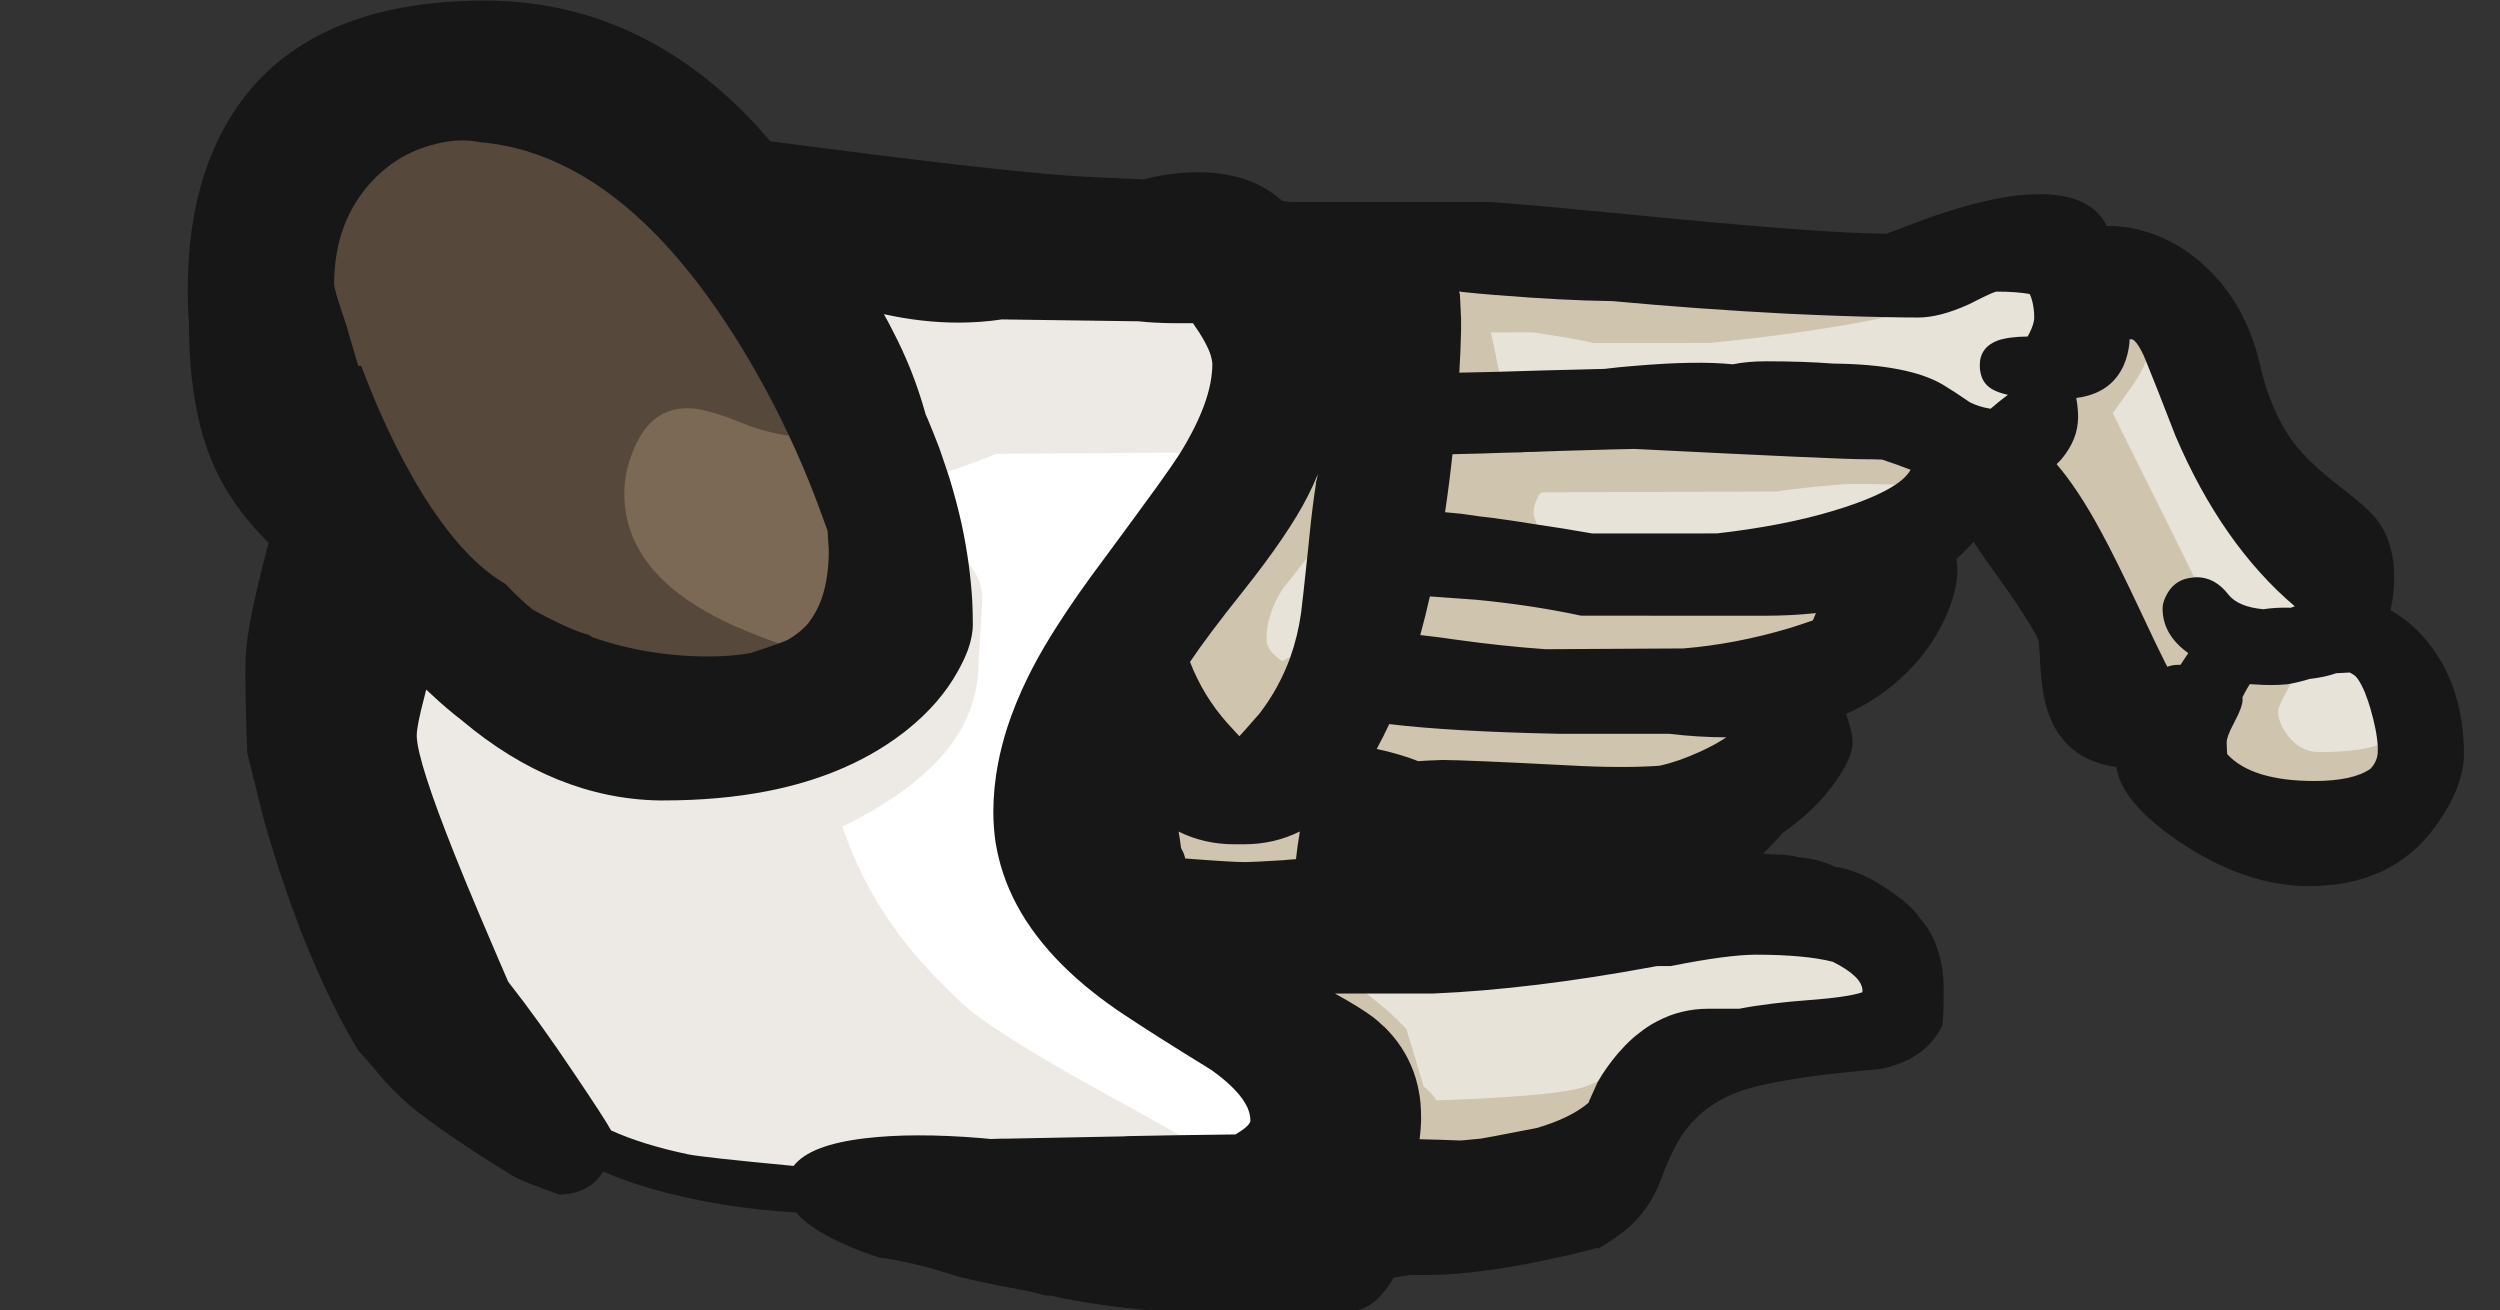 <svg xmlns="http://www.w3.org/2000/svg" width="500" height="262">
  <rect width="100%" height="100%" fill="#333333" stroke="none"/>
  <g fill="#E8E3D9">
    <path d="M370.557 95.791c-1.137 0-3.543.175-7.363.537-4.004.406-6.687.741-7.873.987l-46.713.163c-.266.052-.582.131-.953.237l-.156.045-.102.129c-1.133 1.456-1.707 3.199-1.707 5.183l.975 2.738.295.042c3.563.51 7.375 1.124 11.42 1.833h25.014l.026-.003c8.976-1.014 16.925-2.558 23.627-4.589 6.582-1.989 11.253-4.096 13.884-6.262l1.03-.848-1.333-.038c-3.586-.103-6.976-.154-10.071-.154zM255.725 117.195c-2.276 3.519-3.432 7.096-3.432 10.631 0 1.968 1.32 3.803 3.926 5.449l.276.175.271-.183c.721-.485 1.373-.854 1.938-1.099l.2-.086.072-.205c1.022-2.86 1.774-5.942 2.233-9.166.187-1.395.661-5.705 1.411-12.812l.188-1.765-1.08 1.408c-1.613 2.105-3.624 4.666-6.003 7.653zM285.047 118.262v1.86l1.86-1.86M235.302 164.951l-.967-.579.22 1.104c.049.248.1.523.149.822l.135.809.657-.488c.17-.127.363-.234.573-.317l1.04-.415-1.003-.498c-.293-.145-.56-.291-.804-.438zM366.971 191.439l-.1-.037c-3.78-.969-9.051-1.461-15.662-1.461-3.822 0-9.623.771-17.139 2.285l-2.825.006c-.31.053-.593.104-.847.154-16.049 2.977-30.787 4.77-43.784 5.323h-16.056l1.073.886c1.408 1.161 2.996 2.456 4.748 3.873 1.427 1.26 2.772 2.553 4.001 3.846.488 1.59 1.034 3.381 1.639 5.367.584 1.984 1.168 3.965 1.754 5.942l.037.127.097.092c.304.291.612.575.925.849.578.519 1.066 1.082 1.46 1.68l.033.734c1.514-.049 2.974-.103 4.383-.153 13.905-.554 22.806-1.433 26.467-2.618.728-.259 1.71-.662 3.005-1.232l.152-.066.081-.145c1.045-1.843 2.41-3.765 4.028-5.679l.334-.337c1.188-1.387 2.469-2.591 3.818-3.592 1.033-.838 2.156-1.561 3.35-2.156 2.959-1.578 6.238-2.379 9.744-2.379l6.265-.01c3.93-.756 8.702-1.342 14.187-1.743 5.479-.414 9.065-.974 10.961-1.709l.243-.095.063-.254c.06-.242.09-.514.09-.804-.002-2.307-2.137-4.496-6.525-6.694zM406.729 58.133l-.11-.219-.24-.047c-1.854-.361-4.244-.543-7.103-.543-.262 0-.805 0-5.92 2.634-3.725 1.689-6.986 2.546-9.696 2.546-1.981 0-4.104-.025-6.312-.076l-.056-.001-.056.011c-11 2.22-23.002 3.96-35.627 5.169H318.82c-2.062-.509-6.079-1.224-12.021-2.132h-9.83l1.834 8.87c-.113.013-.224.031-.328.052l.113.99c6.309-.206 13.816-.41 22.365-.612 2.027-.254 4.068-.458 6.074-.608 8.15-.706 14.709-.809 19.479-.306l.077.008.076-.016c1.936-.397 4.156-.598 6.604-.598 4.896 0 9.366.153 13.325.457 9.915.1 17.16 1.485 21.535 4.12 1.349.799 3.106 1.946 5.272 3.438 1.365.735 2.983 1.241 4.813 1.503l.231.033.176-.158c1.049-.95 2.342-1.99 3.805-3.065.271-.162.516-.324.73-.488l.926-.702-1.145-.19c-1.472-.244-2.632-.563-3.463-.955-1.695-.734-2.519-2.104-2.519-4.189 0-1.97.965-3.286 2.938-4.02 1.41-.487 3.406-.734 5.93-.734h.311l.139-.277c.146-.293.293-.562.453-.832.744-1.436 1.122-2.692 1.122-3.734 0-1.467-.213-2.876-.642-4.212-.153-.427-.311-.798-.471-1.117zM476.555 149.359c-.103-2.217-.622-4.922-1.543-8.041-.306-1.022-.618-1.935-.919-2.68-.154-.471-.344-.928-.552-1.346-.529-1.163-1.098-2.078-1.727-2.759-.442-.388-.971-.722-1.568-.994l-.11-.051-.122.007c-1.018.052-1.982.104-2.896.152l-.141.027c-1.528.542-3.283.918-5.216 1.117l-.102.021c-1.243.397-2.555.726-3.898.975l-.216.039-.117.188c-.261.416-.523.892-.774 1.396-1.833 3.31-2.045 4.288-2.045 4.735 0 1.832.728 3.703 2.154 5.554 1.818 2.46 4.234 3.707 7.184 3.707 5.312 0 9.442-.522 12.28-1.554l.347-.125-.019-.368zM457.852 122.537h.382l.136-.019c.368-.104.735-.235 1.126-.402l.156-.105c.127-.126.254-.234.382-.318l.561-.372-.518-.43c-9.797-8.139-17.899-19.633-24.077-34.149-2.685-6.941-4.531-11.634-5.486-13.945-.306-.765-.586-1.453-.842-2.064l-.502-1.199-.431 1.227c-.642 1.827-1.697 3.813-3.135 5.894-1.37 1.928-2.716 3.806-4.035 5.632l-.178.245.136.271c7.217 14.482 12.804 25.733 16.604 33.438l.17.344.376-.075c.225-.044.441-.066.664-.066 2.141 0 3.954 1.008 5.552 3.088 1.503 1.879 4.104 2.993 7.735 3.309l.061.005.059-.009c1.362-.207 2.784-.312 4.229-.312.284 0 .572.004.875.012zM431.428 131.553l.61 1.221c.258.516.514 1.004.771 1.467l.232.418.428-.215c.638-.317 1.381-.479 2.213-.479l.07-.995c-1.017-.146-2.051-.44-3.071-.879l-1.253-.538z"/>
  </g>
  <g fill="#CFC4AD">
    <path d="M333.841 145.761h-22.079c-14.492-.303-25.982-.969-34.15-1.978l-.362-.045-.153.33c-.953 2.062-1.947 4.022-2.953 5.834l-.332.599.67.135c3.265.653 6.26 1.517 8.903 2.565l.106.042.113-.009c1.426-.101 2.981-.178 4.621-.229 2.156-.05 10.719.309 25.402 1.064 3.837.218 7.408.326 10.611.326 2.809 0 5.41-.084 7.804-.26 2.608-.563 5.463-1.548 8.481-2.931 2.666-1.229 4.902-2.53 6.646-3.865l1.223-.937-1.539.039c-4.022.105-8.361-.123-13.012-.68zM316.854 217.389c-3.562 1.151-12.371 2.016-26.184 2.563-1.096.041-2.225.082-3.384.121-.466-.767-1.065-1.479-1.79-2.13-.271-.237-.539-.481-.803-.73-.572-1.936-1.144-3.872-1.715-5.816-.621-2.039-1.179-3.869-1.677-5.485l-.034-.112-.08-.085c-1.271-1.343-2.666-2.687-4.162-4.007-1.767-1.43-3.351-2.723-4.756-3.881l-.14-.114h-9.103l1.755.94c4.177 2.24 7.27 4.109 9.188 5.556.361.274.682.534.965.78.349.301.684.609 1.016.941.338.313.658.633.966.963l.511.524c2.205 2.506 3.801 5.36 4.746 8.495.457 1.521.771 3.143.934 4.811.074.896.11 1.83.11 2.776 0 1.538-.126 3.142-.375 4.763l-.087.564.571.012c2.965.061 5.884.148 8.674.266l.029.002 1.024-.08c1.024-.088 2.094-.188 3.155-.303.124 0 .354 0 11.414-2.152 4.722-1.385 8.372-3.188 10.853-5.36l.119-.103.037-.151c.057-.229.1-.323.124-.375l1.513-3.406.783-1.55-1.277.563c-1.253.549-2.241.956-2.92 1.2zM290.913 58.738c0 .108.024.219.082.352l.222 3.914v2.961c-.051 2.646-.179 5.688-.38 9.045l-.032.541 7.865-.174c.221-.043.471-.066.741-.066h.614l-1.828-8.836 8.525-.005c5.895.906 9.902 1.62 11.914 2.123l.061.015 22.961-.002c12.705-1.214 24.742-2.959 35.775-5.186l4.506-.909-4.596-.081c-5.68-.1-12.363-.331-19.863-.686-11.732-.607-23.465-1.453-34.905-2.515-6.813-.101-14.31-.484-22.265-1.139-.426-.054-.798-.092-1.164-.078-2.359-.196-4.543-.398-6.487-.602-.185-.057-.37-.083-.464-.076-.283-.057-.599-.086-.936-.086h-.588l.096.581c.049.301.1.629.146.909zM248.908 167.852h-2.132c-3.811 0-7.4-.828-10.669-2.461l-.201-.102-.208.084c-.291.115-.559.266-.799.443l-.249.186.056.307c.2 1.102.378 2.295.528 3.549l.065.192c.467.798.727 1.47.769 1.957v.615l.461.036c6.535.514 10.634.764 12.531.764.917 0 3.418-.125 7.672-.384.895-.101 1.884-.177 2.938-.228l.431-.021.043-.429c.254-2.416.586-4.733.985-6.891l.192-1.039-.924.508c-3.514 1.934-7.379 2.914-11.489 2.914zM264.188 96.628c.035-.086.058-.166.067-.24.206-.684.361-1.597.458-2.685.133-.833.225-1.774.271-2.796l.18-3.778-1.155 3.601c-.87 2.716-2.001 5.434-3.358 8.079-2.461 4.872-6.748 11.172-12.742 18.727-4.862 6.081-8.523 10.962-10.88 14.51l-.142.214.091.239c1.802 4.748 4.41 9.056 7.751 12.801.917 1.021 1.808 1.987 2.684 2.915l.223.223h.498l.148-.155c.859-.908 1.761-1.914 2.671-2.978.563-.613 1.126-1.254 1.702-1.937 2.66-3.429 4.787-7.291 6.322-11.484l.397-1.089-1.065.458c-.556.239-1.154.569-1.824 1.004-2.117-1.402-3.19-2.891-3.19-4.43 0-3.339 1.101-6.733 3.242-10.047 2.354-2.952 4.368-5.517 5.985-7.625l.086-.113.016-.143c.081-.846.169-1.734.266-2.664.402-3.973.838-7.449 1.299-10.409v-.198h-.001zM438.617 116.518l.738-.056-.328-.664c-3.778-7.659-9.319-18.818-16.474-33.171 1.267-1.75 2.553-3.549 3.867-5.399 1.492-2.161 2.589-4.226 3.259-6.137l.067-.193-.086-.185c-1.236-2.64-2.3-3.869-3.347-3.869-.335 0-.672.028-1 .085l-.414.071.002 1.364c-.146 1.563-.517 3.022-1.102 4.335-1.608 3.564-4.616 5.511-9.188 5.954l-.551.053.107.542c.297 1.479.447 2.882.447 4.169 0 2.71-1.037 5.318-3.071 7.742-.394.441-.813.862-1.254 1.253l-.372.33.328.374c2.906 3.309 5.936 7.865 9.002 13.546 1.868 3.383 4.656 9.012 8.287 16.728 1.773 3.8 3.288 6.956 4.501 9.381l.082.164.168.072c1.102.473 2.221.791 3.396.954h.961l.147-.231c.698-1.099 1.36-2.092 1.966-2.952l.295-.418-.425-.285c-3.391-2.277-5.11-5.084-5.11-8.345 0-.816.31-1.727.919-2.711.937-1.54 2.304-2.359 4.183-2.501zM352.885 122.147h-36.511c-6.578-1.415-13.679-2.491-21.119-3.199-3.806-.252-6.979-.482-9.515-.685l-.23-.018-.419.419-.032.142c-.656 2.932-1.371 5.794-2.125 8.506l-.158.57.589.061c2.426.254 5.032.586 7.752.989 6.141.862 12.175 1.504 17.935 1.908l.02.001 27.631-.155c7.004-.558 14.268-1.947 21.592-4.134 1.842-.58 3.416-1.104 4.816-1.607l.195-.07.088-.188c.412-.875.752-1.712 1.014-2.492l.25-.748-.783.092c-3.427.404-7.123.608-10.99.608zM475.885 148.914c-2.728.99-6.744 1.493-11.938 1.493-2.65 0-4.736-1.08-6.386-3.31-1.296-1.681-1.952-3.347-1.952-4.951 0-.293.249-1.234 1.93-4.271.246-.494.494-.94.738-1.329l.479-.766h-.904c-.188 0-.376.027-.56.085-2.027.192-4.192.192-6.602-.009-.277 0-.558-.022-.832-.069l-.273-.046-.184.208c-.441.498-1.063 1.556-1.899 3.231l-.092.184.063.195c.034.104.052.203.052.301 0 .566-.268 1.738-1.539 4.104-1.117 2.074-1.661 3.548-1.661 4.503 0 .104.024.745.078 1.904 0 .301.028.564.09.809l.03.119.082.092c3.436 3.852 9.584 5.805 18.272 5.805 5.414 0 9.408-.903 11.871-2.686l.076-.068c1.147-1.258 1.729-2.678 1.729-4.221v-1.553l-.668.246zM376.652 90.941l-.133-.024c-1.213-.052-2.527-.078-3.906-.078-3.295 0-18.662-.691-45.703-2.056-.934 0-5.756.128-14.34.381-1.369.051-2.842.101-4.426.152-.945.051-1.859.077-2.717.077-.434 0-.818.028-1.074.076-2.871.05-5.541.126-7.924.228-2.388.052-4.521.103-6.402.153l-.438.012-.046.435c-.452 4.267-.989 8.463-1.597 12.47l-.001.6h.581l.169.048c1.016.102 2.085.203 3.249.308.16 0 .326.021.539.07l3.207.458c.814.102 1.68.205 2.587.304 2.698.357 5.614.792 8.669 1.293l.846.138-1.104-3.005c.017-1.661.486-3.123 1.397-4.352.271-.074.494-.131.618-.164l46.713-.163c1.252-.249 3.901-.58 7.871-.982 3.732-.353 6.178-.532 7.266-.532 3.09 0 6.467.051 10.041.153l.193.005.146-.126c1.119-.959 1.906-1.941 2.342-2.918l.21-.474-1.247-.5c-1.836-.712-3.717-1.382-5.586-1.987z"/>
  </g>
  <path fill="#FFF" d="M250.432 221.164c-1.114-2.506-3.656-5.189-7.584-7.993-7.473-4.595-13.414-8.358-17.657-11.187-2.025-1.35-3.962-2.75-5.757-4.168-9.032-7.096-15.037-14.987-17.85-23.453-.331-.994-.622-2.006-.865-3.008-.234-.973-.437-1.961-.601-2.929-.299-1.97-.451-3.995-.451-6.019 0-3.137.317-6.372.943-9.617.446-2.301 1.056-4.665 1.813-7.023 1.05-3.227 2.413-6.547 4.05-9.875 1.194-2.447 2.686-5.138 4.433-7.997.413-.673.842-1.355 1.291-2.049 2.573-4.054 5.705-8.541 9.312-13.34 4.693-6.351 8.385-11.388 10.974-14.976 2.017-2.828 3.379-4.795 4.053-5.85.302-.48.595-.952.879-1.415l.471-.768-38.797.274-.188.038c-3.06 1.267-6.495 2.531-10.21 3.757l-.473.156.723 2.218c.927 3.015 1.731 6.039 2.388 8.984.573 2.668 1.045 5.347 1.403 7.962l.02.141.09.109c1.743 2.116 2.627 4.29 2.627 6.461l.001.314c-.055 1.004-.246 4.216-.571 9.629-.063.899-.126 1.865-.191 2.93 0 4.771-1.22 9.26-3.624 13.342-.541.914-1.158 1.832-1.836 2.734-1.139 1.52-2.492 3.021-4.021 4.473-4.296 4.106-10.212 8.012-17.583 11.604l-.396.191.141.418c.113.334.228.666.345.996.656 1.869 1.365 3.699 2.107 5.439.332.768.678 1.523 1.034 2.26 1.519 3.271 3.234 6.381 5.099 9.241.473.728.975 1.463 1.498 2.198h-.038l.573.793c.321.443.653.892.996 1.341 2.291 3.042 4.944 6.12 7.885 9.147 1.358 1.406 2.787 2.811 4.24 4.164.23.223.461.439.692.653.111.104.231.21.349.31.239.218.5.438.774.66 1.981 1.674 4.947 3.765 8.815 6.209 1.163.74 2.41 1.516 3.741 2.328 4.265 2.58 9.461 5.558 15.436 8.844.623.355 1.26.713 1.909 1.067.056.031.108.063.199.119.277.147.553.297.829.451l.745.382v-.005c4.295 2.388 7.943 4.435 10.946 6.136l.118.067.135-.002c4.012-.052 7.846-.103 11.503-.152l.164-.002.13-.099c.193-.146.365-.268.493-.354 2.034-1.243 2.981-2.298 2.981-3.321-.003-.952-.222-1.941-.655-2.938z"/>
  <g fill="#EDEAE5">
    <path d="M224.357 220.549l-.743-.375v.008c-.021-.011-.043-.021-.064-.033-.071-.047-.144-.09-.225-.135-.647-.354-1.278-.707-1.903-1.064-5.97-3.284-11.153-6.254-15.405-8.825-1.324-.81-2.565-1.581-3.726-2.317-3.83-2.423-6.759-4.483-8.713-6.138-.267-.215-.514-.425-.753-.642-.117-.098-.224-.192-.326-.289-.228-.209-.454-.424-.685-.646-1.447-1.348-2.863-2.738-4.21-4.134-2.913-2.999-5.539-6.045-7.806-9.056-.135-.178-.269-.354-.4-.53h.037l-.584-.796c-.721-.98-1.407-1.975-2.041-2.948-1.84-2.821-3.532-5.89-5.034-9.124-.354-.73-.694-1.475-1.019-2.227-.733-1.717-1.434-3.526-2.083-5.377-.067-.188-.133-.379-.199-.569 7.28-3.584 13.146-7.479 17.438-11.584 1.569-1.486 2.959-3.032 4.131-4.597.7-.93 1.338-1.881 1.898-2.825 2.497-4.239 3.763-8.9 3.762-13.82.064-1.03.127-1.994.19-2.895.326-5.421.516-8.634.572-9.667v-.342c0-2.41-.961-4.798-2.856-7.097l-1.119-1.358.237 1.743c.335 2.457.577 4.917.719 7.307.076 1.582.114 3.176.114 4.737 0 1.41-.311 2.993-.921 4.701-.481 1.304-1.149 2.714-1.987 4.198-2.292 4.138-5.608 7.958-9.854 11.354-.286.229-.575.455-.867.678-3.912 2.996-8.37 5.511-13.251 7.475-4.082 1.652-8.562 2.964-13.315 3.896-6.262 1.232-13.201 1.857-20.623 1.857h-.906c-13.598-.227-26.64-5.518-38.78-15.74-2.079-1.6-4.155-3.369-6.174-5.266-.52-.48-1.037-.973-1.55-1.477l-.601-.59-.231.811c-.205.719-.41 1.512-.612 2.371-1.036 3.938-1.54 6.497-1.54 7.82v.406c.185 3.596 2.638 11.272 7.5 23.469l.305.762c1.425 3.58 3.066 7.557 4.878 11.816.705 1.676 1.442 3.401 2.21 5.182l1.562 3.656c.648 1.508 1.296 3.006 1.943 4.498l.066.109c4.094 5.205 8.494 11.32 13.08 18.176 4.28 6.336 6.807 10.239 7.512 11.604l.079.153.157.07c4.253 1.952 9.542 3.604 15.721 4.91 1.966.414 9.011 1.189 21.537 2.37l.284.026.167-.23c1.962-2.698 6.612-4.501 13.823-5.357 6.318-.748 14.017-.762 22.86-.037l2.086.192c1.207-.051 2.455-.075 3.721-.075l1.943-.039c7.649-.154 14.835-.295 21.556-.418l.479-.047c3.454-.058 6.786-.119 9.995-.183l1.821-.036-1.584-.898c-3.173-1.8-7.071-3.985-11.693-6.552zM243.141 70.895c-.566-1.861-1.872-4.229-3.88-7.04l-.149-.209h-3.685c-1.482 0-2.908-.038-4.241-.114-1.16-.057-2.277-.146-3.369-.267l-27.503-.375c-7.722 1.154-15.936.721-24.415-1.286l-1.128-.267.58 1.004c.844 1.459 1.647 2.95 2.389 4.436 1.214 2.337 2.322 4.732 3.294 7.118l.303.756c1.051 2.679 1.968 5.418 2.72 8.119.026.111.053.217.104.39l.228.53c.075.177.155.351.228.494.816 1.946 1.596 3.9 2.31 5.791.086.257.176.516.27.772.413 1.155.805 2.305 1.176 3.452l.155.479.478-.158c3.702-1.221 7.13-2.481 10.189-3.745l38.08-.269.144-.241c1.217-2.031 2.264-4.008 3.111-5.875 1.653-3.616 2.616-6.953 2.861-9.909.053-.531.079-1.06.079-1.573-.003-.597-.112-1.273-.329-2.013z"/>
  </g>
  <path fill="#7B6855" d="M166.57 107.169c-.011-.367-.023-.725-.039-1.074l-.029-.146c-.766-2.143-1.664-4.58-2.67-7.249-.313-.806-.63-1.607-.955-2.405-.91-2.269-1.874-4.543-2.865-6.762-.464-1.023-.935-2.04-1.412-3.053l-.114-.241-.263-.04c-3.397-.52-6.345-1.278-8.756-2.252-5.265-2.198-9.277-3.313-11.924-3.313-5.064 0-8.881 2.686-11.347 7.984-.385.833-.724 1.668-1.008 2.482-.878 2.524-1.323 5.066-1.323 7.554 0 .872.039 1.745.117 2.602.897 8.71 6.44 16.041 16.471 21.785 2.415 1.403 5.139 2.733 8.097 3.954 1.965.811 4.316 1.722 6.987 2.709l.17.063.171-.062c.692-.248 1.381-.521 2.094-.833 1.771-.991 3.277-2.207 4.494-3.635.563-.729 1.077-1.52 1.526-2.347.261-.467.512-.967.745-1.49 1.342-3.046 2.022-6.907 2.021-11.513-.07-.96-.133-1.873-.188-2.718z"/>
  <path fill="#56483A" d="M127.104 89.038c2.319-4.982 5.733-7.404 10.439-7.404 2.514 0 6.396 1.089 11.543 3.238 2.489 1.006 5.512 1.785 8.985 2.316l.926.142-.398-.848c-2.175-4.639-4.553-9.188-7.064-13.517-.787-1.379-1.609-2.769-2.445-4.127-1.052-1.717-2.119-3.388-3.17-4.965-.445-.677-.892-1.338-1.362-2.023l-.129-.194c-4.007-5.827-8.177-10.975-12.394-15.3C120.9 34.89 108.851 28.535 96.287 27.475c-2.904-.622-6.112-.492-9.516.384-5.719 1.392-10.576 4.499-14.439 9.237-2.21 2.735-3.88 5.84-4.963 9.227-1.026 3.222-1.547 6.784-1.547 10.587 0 .492.271 1.945 2.609 8.821l.496 1.754c.591 2.02 1.238 4.204 1.944 6.556l.195.651.54-.364c1.973 5.196 4.145 10.199 6.457 14.874 1.274 2.549 2.573 4.979 3.861 7.226 4.594 7.944 9.36 14.012 14.166 18.033 1.434 1.204 2.897 2.245 4.349 3.097 1.768 1.865 3.586 3.579 5.476 5.144l.612.343c1.474.823 2.995 1.61 4.523 2.339 1.333.632 2.674 1.226 4.007 1.77.699.25 1.481.503 2.326.752.217.132.414.264.59.396l.136.072c7.485 2.597 15.408 3.914 23.549 3.914 3.163 0 6.063-.233 8.681-.708 1.402-.439 2.818-.916 4.2-1.412.256-.086.514-.177.761-.268l1.914-.643-1.328-.491c-2.659-.983-4.999-1.891-6.952-2.697-2.917-1.203-5.6-2.513-7.979-3.896-9.738-5.577-15.113-12.649-15.975-21.016-.075-.821-.113-1.664-.113-2.505 0-2.376.426-4.807 1.267-7.225.272-.781.599-1.586.97-2.389z"/>
  <path fill="#171717" d="M487.214 130.673c-2.447-3.693-5.518-6.604-9.13-8.655.502-2.013.757-4.233.757-6.607 0-4.509-1.135-8.325-3.374-11.345-1.259-1.679-3.832-3.979-7.863-7.028-3.858-3.007-6.827-5.847-8.818-8.436-3.091-4.138-5.368-9.379-6.77-15.579-1.688-7.42-4.935-13.626-9.647-18.442-4.058-4.21-8.798-7.075-14.099-8.516-2.451-.638-4.773-.934-6.9-.866-2.104-4.221-6.567-6.36-13.27-6.36-.597 0-1.211.017-1.832.049-1.843.051-3.894.284-6.093.693-4.522.813-9.728 2.282-15.478 4.367-6.075 2.341-7.305 2.753-7.438 2.786-7.563 0-22.616-1.076-44.741-3.198-21.5-2.104-32.937-3.127-34.963-3.127l-39.432.008c-.57-.086-1.133-.169-1.688-.247l-.189-.167c-4.395-3.877-10.339-5.736-17.635-5.535-3.371.086-6.716.56-9.943 1.408-7.16-.315-11.283-.506-12.258-.567-8-.458-22.085-1.943-41.859-4.416-8.966-1.152-15.806-2.031-20.523-2.641-1.648-1.987-3.46-3.971-5.39-5.9C133.881 7.599 116.489.118 96.943.118 69.226.118 50.9 10.345 42.475 30.513c-2.701 6.42-4.302 13.806-4.76 21.949-.255 4.167-.229 8.317.075 12.295 0 12.564 2.043 22.893 6.074 30.701 2.409 4.618 5.727 9.023 9.863 13.099-2.792 10.451-4.335 18.001-4.587 22.448-.153 3.353-.051 9.902.304 19.447 0 .108 0 .212 3.294 13.389.667 2.357 1.373 4.72 2.097 7.019l.229.76.128.316c.335 1.17.717 2.352 1.134 3.508 1.221 3.662 2.505 7.258 3.818 10.689.863 2.182 1.761 4.364 2.671 6.488.591 1.378 1.19 2.729 1.799 4.054l1.907 4.005c1.65 3.35 3.361 6.488 5.143 9.408 1.285 1.424 2.973 3.379 5.027 5.826 2.243 2.499 4.546 4.672 6.847 6.46 5.012 3.851 11.434 8.165 19.074 12.819 1.022.668 4.034 1.881 9.21 3.711l.089.031.095-.004c3.95-.142 6.854-1.705 8.64-4.651 2.586 1.192 5.761 2.339 9.447 3.411 8.987 2.593 18.79 4.209 29.142 4.807 2.381 2.826 6.966 5.51 13.636 7.98.921.334 1.863.668 2.922 1.018 4.552.609 9.443 1.757 14.509 3.398 1.466.574 6.529 1.679 15.457 3.371 1.194.276 2.305.556 3.333.834l.915.019c3.586.782 7.258 1.435 10.915 1.937 1.641.231 3.352.438 5.06.609.104.016.214.029.328.04 5.263.56 10.688.842 16.125.842 2.416 0 4.959-.052 7.522-.153 2.602.103 5.146.153 7.561.153 3.582 0 7.229-.103 10.748-.31.379.053.786.08 1.211.08 3.607 0 6.711-2.281 9.229-6.781 1.103-.16 2.237-.339 3.34-.53h2.972c1.348 0 2.791-.038 4.295-.116 6.013-.355 13.162-1.422 21.252-3.17 2.103-.455 4.055-.904 5.805-1.338 1.148-.287 2.209-.566 3.177-.838l.086.203.494-.299c1.824-1.104 3.417-2.191 4.739-3.237 3.408-2.739 5.896-6.272 7.392-10.498 1.748-4.698 3.539-8.159 5.329-10.297 3.266-4.058 8.066-6.843 14.271-8.282 6.144-1.408 14.166-2.507 23.898-3.271 6.168-1.162 10.439-4.099 12.696-8.728l.048-.17c.064-.648.118-1.439.156-2.352.05-1.186.074-2.614.074-4.25v-.891c-.004-.127-.004-.258 0-.422l-.076-1.514c-.012-.124-.025-.245-.04-.35-.011-.096-.025-.191-.038-.228-.016-.146-.026-.292-.039-.468-.016-.133-.028-.262-.039-.428-.021-.151-.049-.303-.077-.426-.063-.418-.144-.826-.231-1.203-.621-3.088-1.779-5.734-3.441-7.857-.24-.318-.491-.622-.699-.839-.975-1.574-2.88-3.354-5.656-5.284-4.127-2.956-7.994-4.674-11.492-5.105-1.988-1.01-4.418-1.653-7.144-1.902-1.381-.364-3-.549-4.813-.549l-.428.005c-.49-.066-1.125-.13-1.926-.189 1.329-1.216 2.629-2.585 3.876-4.085.741-.514 1.484-1.057 2.212-1.615 1.276-.992 2.481-2.027 3.581-3.08 2.073-1.979 3.853-4.082 5.286-6.25 2.006-2.957 2.98-5.317 2.98-7.215 0-1.314-.432-3.173-1.317-5.67 3.979-1.772 7.594-4.121 10.747-6.979 3.895-3.435 6.936-7.513 9.037-12.125 1.646-3.605 2.48-6.828 2.48-9.578 0-.872-.062-1.653-.183-2.327 1.293-1.142 2.442-2.298 3.43-3.446.96 1.537 2.123 3.242 3.466 5.078 3.483 4.795 6.063 8.576 7.67 11.238.85 1.397 1.453 2.505 1.795 3.287.061.153.221.977.42 5.319.205 3.479.675 6.416 1.395 8.729 2.098 6.603 6.742 10.44 13.811 11.415.615 4.695 4.899 9.757 12.743 15.052 8.678 5.819 17.356 8.771 25.797 8.771 11.088 0 19.604-4.043 25.313-12.014 3.753-5.195 5.656-10.035 5.656-14.387-.005-7.831-1.878-14.613-5.572-20.157zM277.85 144.818c8.178.99 19.577 1.643 33.901 1.941l22.03-.004c4.023.487 7.912.703 11.488.712-1.455.97-3.187 1.919-5.162 2.83-2.953 1.353-5.737 2.315-8.207 2.853-4.93.352-11.06.326-18.221-.076-13.798-.713-22.203-1.072-24.984-1.072-.189 0-.354.002-.498.005-1.614.052-3.145.126-4.553.224-2.492-.98-5.28-1.799-8.303-2.438.854-1.564 1.695-3.232 2.509-4.975zM78.958 88.756c-2.312-4.674-4.484-9.682-6.461-14.901-.05-.119-.099-.24-.146-.365l-.123-.322h-.345l-.223.021c-.64-2.136-1.23-4.129-1.771-5.979l-.502-1.777c-2.231-6.562-2.564-8.157-2.564-8.523 0-3.7.504-7.159 1.5-10.283 1.045-3.269 2.656-6.264 4.787-8.901 3.72-4.563 8.396-7.556 13.905-8.896 3.262-.84 6.221-.98 9.126-.367 12.38 1.049 24.216 7.303 35.181 18.589 4.177 4.285 8.311 9.389 12.279 15.158l.16.24c.442.644.886 1.301 1.329 1.974 1.046 1.569 2.106 3.229 3.151 4.936.831 1.351 1.648 2.73 2.43 4.103 2.499 4.307 4.863 8.83 7.026 13.444.475 1.01.944 2.022 1.405 3.038.985 2.204 1.943 4.466 2.85 6.725.323.795.639 1.591.948 2.389.992 2.628 1.879 5.036 2.638 7.157.013.32.025.649.035 1.001.056.866.12 1.781.189 2.71 0 4.429-.652 8.154-1.937 11.07-.22.493-.457.966-.707 1.413-.427.786-.912 1.532-1.426 2.2-1.124 1.318-2.539 2.459-4.161 3.37-.648.282-1.317.546-1.979.784l-.583.194c-.252.092-.501.18-.759.267-1.377.495-2.78.967-4.109 1.388-2.499.45-5.339.678-8.443.678-8.003 0-15.791-1.29-23.149-3.833-.199-.146-.42-.291-.664-.438l-.118-.052c-.85-.249-1.635-.502-2.312-.745-1.295-.53-2.62-1.115-3.936-1.739-1.508-.72-3.01-1.497-4.467-2.311l-.532-.289c-1.804-1.503-3.608-3.207-5.365-5.064l-.111-.088c-1.424-.83-2.861-1.851-4.273-3.035-4.716-3.947-9.407-9.925-13.941-17.766-1.278-2.231-2.567-4.644-3.832-7.175zm168.606 137.832c-.125.084-.267.184-.424.299-3.608.051-7.388.102-11.343.15-3.357.066-6.847.131-10.472.189l-.492.047c-6.581.123-13.604.26-21.067.41l-1.933.039c-1.27 0-2.532.024-3.687.077l-2.023-.19c-8.926-.731-16.683-.719-23.067.041-7.406.879-12.103 2.689-14.339 5.533-12.146-1.147-19.259-1.931-21.146-2.328-6.032-1.274-11.197-2.879-15.356-4.77-.823-1.529-3.277-5.314-7.489-11.549-4.584-6.854-8.986-12.971-13.084-18.186-.638-1.472-1.277-2.949-1.916-4.435l-1.562-3.657c-.768-1.777-1.503-3.502-2.208-5.176-1.81-4.256-3.448-8.225-4.871-11.799l-.304-.762c-4.753-11.924-7.253-19.713-7.429-23.123v-.381c0-1.221.507-3.767 1.51-7.58.127-.539.254-1.049.381-1.527.319.307.64.607.96.902 2.04 1.916 4.141 3.707 6.229 5.313 12.304 10.361 25.557 15.731 39.399 15.962h.914c7.486 0 14.49-.632 20.815-1.877 4.816-.945 9.357-2.273 13.497-3.949 4.965-1.998 9.502-4.558 13.486-7.607.297-.229.593-.457.884-.691 4.348-3.479 7.747-7.396 10.102-11.646.862-1.525 1.553-2.985 2.054-4.343.651-1.821.981-3.517.981-5.042 0-1.577-.039-3.187-.116-4.791-.144-2.421-.388-4.907-.726-7.389-.361-2.64-.838-5.343-1.418-8.04-.664-2.974-1.474-6.023-2.412-9.072l-.571-1.751c-.374-1.156-.769-2.316-1.187-3.484-.091-.25-.179-.5-.268-.767-.725-1.92-1.509-3.886-2.344-5.874-.077-.154-.148-.31-.215-.468l-.206-.466-.077-.309c-.767-2.755-1.695-5.526-2.785-8.303l-.281-.701c-.983-2.416-2.104-4.839-3.329-7.196-.581-1.163-1.201-2.333-1.85-3.491 5.079 1.124 10.082 1.693 14.888 1.693 2.968 0 5.927-.217 8.712-.64l27.373.377c1.063.121 2.201.211 3.379.269 1.348.077 2.793.115 4.294.115h3.17c1.86 2.629 3.067 4.829 3.586 6.535.189.644.285 1.225.285 1.725 0 .481-.025.977-.075 1.482-.236 2.849-1.169 6.074-2.774 9.585-.833 1.834-1.862 3.777-3.057 5.771-.282.459-.573.928-.871 1.402-.663 1.038-2.016 2.991-4.021 5.803-2.586 3.582-6.276 8.617-10.964 14.96-3.62 4.817-6.767 9.326-9.352 13.398-.451.697-.884 1.386-1.302 2.066-1.764 2.886-3.271 5.604-4.478 8.077-1.658 3.369-3.038 6.734-4.104 10.008-.77 2.4-1.39 4.803-1.842 7.143-.638 3.309-.961 6.606-.961 9.808 0 2.073.156 4.149.464 6.177.169.999.376 2.01.616 3.006.25 1.028.548 2.067.888 3.088 2.875 8.654 8.992 16.704 18.18 23.924 1.815 1.434 3.774 2.852 5.821 4.213 4.252 2.834 10.204 6.604 17.659 11.188 3.752 2.681 6.182 5.226 7.221 7.563.376.865.567 1.722.567 2.543.002.351-.323 1.138-2.517 2.479zm11.631-54.754c-.915.051-1.776.121-2.549.208-4.209.256-6.69.38-7.586.38-1.803 0-5.849-.244-12.027-.727-.1-.603-.369-1.279-.818-2.062-.142-1.168-.307-2.284-.492-3.319 3.392 1.684 7.11 2.537 11.053 2.537h2.132c3.927 0 7.642-.859 11.06-2.558-.304 1.764-.564 3.621-.773 5.541zm4.089-75.691l-.099.258.006.346c-.457 2.902-.896 6.396-1.299 10.385-.097.931-.186 1.822-.267 2.665-.749 7.096-1.224 11.397-1.407 12.78-.449 3.152-1.185 6.169-2.184 8.962-1.498 4.096-3.575 7.869-6.158 11.199-.554.654-1.107 1.285-1.674 1.9-.795.93-1.576 1.807-2.327 2.609-.781-.832-1.583-1.703-2.404-2.617-3.202-3.59-5.714-7.71-7.469-12.248 2.345-3.504 5.938-8.288 10.686-14.226 6.038-7.608 10.361-13.967 12.85-18.896.744-1.448 1.421-2.919 2.025-4.399-.077.502-.17.93-.279 1.282zm103.286 96.214c3.931 1.975 5.924 3.918 5.924 5.776 0 .11-.006.216-.018.315-1.855.646-5.355 1.166-10.412 1.547-5.521.404-10.334.997-14.207 1.751h-6.17c-3.672 0-7.109.84-10.203 2.489-1.245.623-2.43 1.387-3.502 2.256-1.395 1.031-2.729 2.287-3.949 3.712l-.324.326c-1.688 1.995-3.091 3.97-4.177 5.887l-1.677 3.733c-.053.104-.103.236-.149.404-2.369 2.03-5.853 3.73-10.315 5.043-8.84 1.719-10.972 2.104-11.229 2.127-1.106.113-2.171.215-3.187.303l-.932.074c-2.617-.107-5.35-.193-8.129-.254.202-1.479.305-2.939.305-4.351 0-.974-.039-1.937-.115-2.865-.168-1.739-.494-3.425-.972-5.01-1.062-3.521-2.905-6.701-5.483-9.452l-.864-.886v.051c-.046-.044-.093-.087-.138-.13-.336-.334-.688-.661-1.055-.977-.298-.258-.635-.533-1.017-.821-1.685-1.269-4.232-2.845-7.591-4.698h19.65c13.066-.559 27.852-2.354 43.949-5.343.251-.05.525-.099.742-.142l2.841-.011c7.55-1.51 13.283-2.274 17.041-2.274 6.501.004 11.669.481 15.363 1.42zm-3.997-68.283c-1.339.476-2.841.976-4.575 1.522-7.251 2.164-14.443 3.541-21.342 4.091l-27.536.155c-5.736-.403-11.747-1.042-17.862-1.9-2.513-.372-4.933-.685-7.204-.932.679-2.478 1.324-5.072 1.923-7.725 2.485.197 5.558.418 9.197.66 7.407.706 14.487 1.779 21.042 3.191l36.669.011c3.605 0 7.068-.176 10.303-.524-.179.467-.383.952-.615 1.451zm17.721-28.016c-2.528 2.082-7.084 4.126-13.538 6.077-6.646 2.013-14.535 3.545-23.395 4.549l-24.896.008c-3.969-.704-7.793-1.319-11.354-1.83-3.064-.502-5.991-.938-8.711-1.298-.912-.1-1.772-.203-2.574-.303l-3.15-.448c-.234-.057-.472-.087-.662-.087h-.021c-1.039-.095-2.034-.189-2.983-.284.561-3.742 1.059-7.64 1.484-11.603 1.77-.047 3.757-.094 5.969-.142 2.385-.101 5.046-.177 7.984-.234.273-.046.604-.069.98-.069.875 0 1.809-.026 2.76-.077 1.574-.051 3.049-.102 4.416-.152 8.533-.251 13.342-.38 14.295-.381 27.023 1.364 42.406 2.056 45.716 2.056 1.339 0 2.614.025 3.796.074 1.829.594 3.669 1.25 5.465 1.948l.253.101c-.403.692-1.021 1.396-1.834 2.095zm25.558-29.35c-.109.186-.222.385-.334.597-2.492.02-4.492.285-5.961.792-2.39.889-3.602 2.558-3.602 4.961 0 2.492 1.05 4.209 3.105 5.1.659.311 1.506.58 2.522.803-1.327.984-2.488 1.919-3.46 2.786-1.617-.253-3.045-.709-4.203-1.33-2.139-1.476-3.917-2.636-5.281-3.444-4.527-2.726-11.941-4.16-22.006-4.26-3.949-.304-8.447-.458-13.367-.458-2.481 0-4.746.203-6.729.603-4.831-.5-11.423-.394-19.589.312-2.016.15-4.073.356-6.068.608-8.51.198-16.021.403-22.318.608l-6.693.142c.184-3.157.301-6.029.35-8.554v-2.209l-.229-4.828-.08-.271c-.02-.13-.038-.256-.057-.38.078.01.158.022.246.037.1 0 .196.017.297.051l.108.023c1.964.207 4.171.412 6.603.611.334 0 .696.024 1.103.074 7.997.659 15.519 1.043 22.313 1.143 11.416 1.061 23.16 1.907 34.91 2.516 7.512.355 14.204.586 19.893.687 2.214.05 4.345.076 6.334.076 2.854 0 6.255-.887 10.132-2.646 4.376-2.253 5.296-2.523 5.483-2.534 2.67 0 4.91.161 6.666.479.11.237.219.498.321.774.39 1.214.587 2.521.587 3.884 0 .879-.34 1.981-.996 3.247zm33.489 48.735c-.285 0-.574.029-.8.078-2.192.166-3.861 1.168-4.957 2.977-.708 1.142-1.066 2.229-1.066 3.234 0 3.475 1.728 6.462 5.136 8.885-.49.709-1.014 1.496-1.558 2.346h-.412c-.807 0-1.551.131-2.219.391-.178-.33-.354-.672-.532-1.027-1.209-2.418-2.719-5.566-4.489-9.359-3.641-7.736-6.438-13.384-8.314-16.782-2.988-5.537-5.949-10.027-8.809-13.358.34-.32.666-.658.981-1.012 2.2-2.62 3.315-5.444 3.315-8.396 0-1.195-.123-2.481-.365-3.83 4.6-.58 7.781-2.756 9.463-6.479.63-1.416 1.027-2.98 1.187-4.698v-.549c.138-.012.275-.018.415-.018.211 0 1.01.237 2.433 3.274.254.606.532 1.29.838 2.054.954 2.31 2.798 6.996 5.486 13.945 6.146 14.441 14.179 25.924 23.884 34.14-.273.112-.535.204-.794.28h-.297c-1.779-.048-3.536.051-5.21.302-3.316-.298-5.665-1.285-6.977-2.924-1.769-2.306-3.902-3.474-6.339-3.474zm36.215 34.78c0 1.288-.47 2.438-1.435 3.51-2.293 1.636-6.075 2.465-11.243 2.465-8.317 0-14.184-1.809-17.438-5.372-.024-.136-.036-.29-.037-.474-.053-1.154-.077-1.781-.077-1.883 0-.533.268-1.664 1.542-4.029 1.116-2.073 1.658-3.571 1.658-4.576 0-.135-.016-.27-.043-.402.755-1.502 1.223-2.261 1.505-2.645.229.027.436.047.662.041 2.404.203 4.691.203 6.793 0l.112-.024c.101-.034.197-.051.389-.06 1.366-.252 2.702-.586 3.972-.988 1.963-.206 3.754-.59 5.328-1.141.854-.047 1.754-.095 2.698-.143.465.223.869.482 1.177.747.519.565 1.027 1.394 1.521 2.476.194.391.364.805.517 1.258.3.748.603 1.631.897 2.621.898 3.041 1.404 5.666 1.503 7.78v.839h-.001z"/>
</svg>